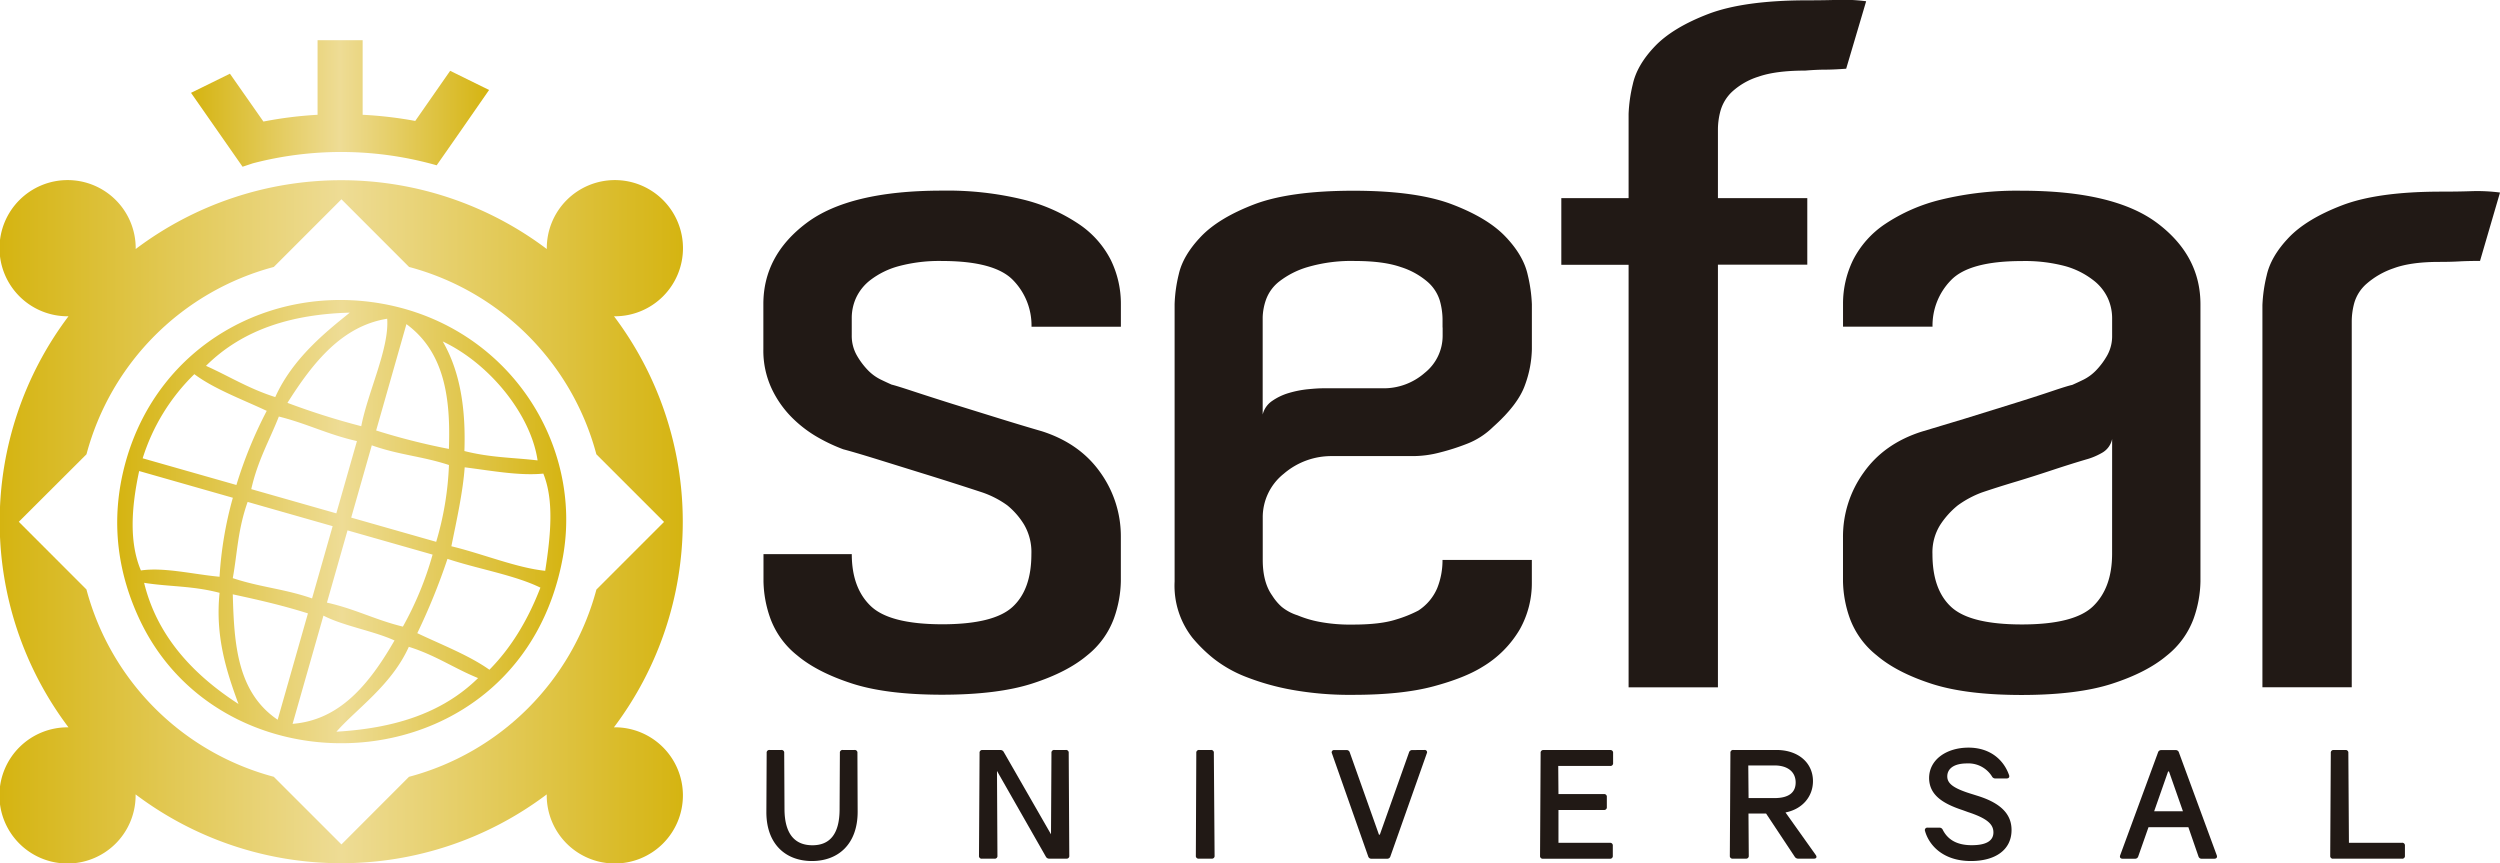 <svg id="Capa_1" data-name="Capa 1" xmlns="http://www.w3.org/2000/svg" xmlns:xlink="http://www.w3.org/1999/xlink" viewBox="0 0 771 266.23"><defs><style>.cls-1,.cls-2,.cls-3{fill-rule:evenodd;}.cls-1{fill:url(#linear-gradient);}.cls-2{fill:url(#linear-gradient-2);}.cls-3{fill:url(#linear-gradient-3);}.cls-4{fill:#211915;}</style><linearGradient id="linear-gradient" x1="17" y1="204.83" x2="227.59" y2="204.83" gradientUnits="userSpaceOnUse"><stop offset="0" stop-color="#d5b411"/><stop offset="0.5" stop-color="#eedc95"/><stop offset="1" stop-color="#d5b411"/></linearGradient><linearGradient id="linear-gradient-2" x1="53.15" y1="204.77" x2="191.63" y2="204.77" xlink:href="#linear-gradient"/><linearGradient id="linear-gradient-3" x1="75.91" y1="75.8" x2="167.83" y2="75.8" xlink:href="#linear-gradient"/></defs><title>Logo de Sefar Universal</title><path class="cls-1" d="M206.37,141.44l.26,0a21,21,0,1,0-21-21c0,.09,0,.18,0,.26a105.28,105.28,0,0,0-126.78,0c0-.09,0-.17,0-.26a21,21,0,1,0-21,21l.27,0a105.28,105.28,0,0,0,0,126.77,21,21,0,1,0,20.7,21.29c0-.2,0-.41,0-.61a105.27,105.27,0,0,0,126.79,0c0,.09,0,.17,0,.25a21,21,0,1,0,21-20.94l-.27,0a105.28,105.28,0,0,0,0-126.79Zm-63.21,142L122.3,304.32l-20.87-20.86a81.49,81.49,0,0,1-57.77-57.77L22.8,204.82,43.67,184a81.46,81.46,0,0,1,57.77-57.77l20.86-20.87,20.86,20.87A81.46,81.46,0,0,1,200.92,184l20.87,20.86-20.86,20.86A81.48,81.48,0,0,1,143.16,283.46Z" transform="translate(-17 -43.9)"/><path class="cls-2" d="M135.55,137.69c-34.89-6.55-69.51,12.59-79.66,48.19-5.48,19.23-2.07,36,4.34,49.45,26.62,55.81,117.63,50.21,130.35-19.57C196.89,181.14,174.18,145,135.55,137.69Zm19.89,44.66A203.36,203.36,0,0,1,133,176.66l9.34-32.8C154.15,152.54,156,166.76,155.44,182.35Zm-35.85,23.82-6.35,22.28c-8.66-3-15.87-3.4-24.45-6.25,1.42-7.77,1.5-14.81,4.58-23.51Zm-25.1-11.42c2-8.9,5.61-15,8.51-22.39,8.68,2.16,15.11,5.56,24.08,7.57l-6.36,22.29Zm29.69,12.72,26.23,7.47a101.5,101.5,0,0,1-9.16,22.21c-8.51-2.07-14.67-5.45-23.42-7.4Q121,218.64,124.17,207.47Zm1.13-3.94,6.35-22.29c8.45,3,15.46,3.33,23.8,6.07A95.43,95.43,0,0,1,151.52,211Zm11.1-61.34c.66,9.19-5.9,22.4-8,33.15a225.91,225.91,0,0,1-22.76-7.2C113.63,155.49,122.57,144.44,136.4,142.2Zm-11.52-1.88c-7.11,5.74-17.59,14-23,26.05-8.2-2.6-14.21-6.43-21.36-9.63C92,145.33,107.3,140.8,124.87,140.32Zm-47.93,19c6.05,4.53,14.58,7.68,22.3,11.3a132.81,132.81,0,0,0-9.35,22.86L61,185.24A62.19,62.19,0,0,1,76.94,159.29Zm-17,29.87,28.85,8.23a115.45,115.45,0,0,0-4.1,24.36c-8.14-.75-17.13-3-24.25-1.94C56.9,211.44,57.4,200.87,59.92,189.16Zm1.53,34.47c7.86,1.24,14.83.87,23.23,3.08-1.35,13.25,2,23.9,5.83,34.28C75.67,251.39,65.27,239.33,61.44,223.62Zm27.34,3.55c7.53,1.63,15.1,3.33,23.14,5.87q-4.67,16.41-9.34,32.8C90.07,257.35,89.2,242.38,88.79,227.17Zm18.39,40,9.53-33.44c6.15,3.19,15.38,4.68,21.92,7.66C130.88,254.89,121.83,266,107.17,267.14Zm13.49,2.42c6.17-7.09,17-14.33,22.37-26.24,8.26,2.58,13.91,6.61,21.36,9.64C153,264.26,137.76,268.56,120.66,269.56Zm47.28-19.13c-6.24-4.44-14.63-7.68-22.3-11.32A193.56,193.56,0,0,0,155,216.25c9.3,3.1,20.75,5,28.66,8.88C179.59,235.67,174.31,244,167.95,250.43Zm17.21-30.55c-8.77-.87-19.5-5.3-29-7.57,1.68-8.28,3.55-16.69,4.11-24.35,8.3,1.05,16.94,2.67,24.25,1.94C187.87,198.14,186.87,208.81,185.15,219.88ZM160.22,183c.45-12.75-1.21-24.34-6.68-33.8,14.66,6.94,27.22,22.73,29.25,36.69C175.31,185,168.35,185.07,160.22,183Z" transform="translate(-17 -43.9)"/><path class="cls-3" d="M167.83,71.65l-12-5.91L145.06,81.2a123.53,123.53,0,0,0-16.22-1.9l0-23-13.9,0,0,23a123,123,0,0,0-16.7,2.09L87.91,66.63l-12,5.9,15.9,22.79L95,94.26a107.83,107.83,0,0,1,56.67.62l7.16-10.26h0Z" transform="translate(-17 -43.9)"/><path class="cls-4" d="M329.45,130.32q-5.68-5.91-21.88-5.93A48.11,48.11,0,0,0,294.11,126a25.05,25.05,0,0,0-8.59,4.2,14.74,14.74,0,0,0-4.54,5.63,15,15,0,0,0-1.3,5.93v5.49a12.19,12.19,0,0,0,1.46,6.06,22.73,22.73,0,0,0,3.4,4.63,14.2,14.2,0,0,0,4.05,3c1.4.68,2.54,1.2,3.4,1.58q1.29.29,6.48,2t12.16,3.91l14.43,4.48q7.45,2.31,13.29,4,11.68,3.75,18,12.71a33.78,33.78,0,0,1,6.32,19.94v13.57a35.86,35.86,0,0,1-2.11,11.42A26,26,0,0,1,352.3,246q-6.16,5.2-16.86,8.67t-27.88,3.48q-17.19,0-27.88-3.48T262.83,246a26,26,0,0,1-8.26-11.4,35.67,35.67,0,0,1-2.11-11.42v-8.38h27.23q0,10.4,5.84,16t22,5.63q15.88,0,21.72-5.34t5.83-16.33a16.81,16.81,0,0,0-2.27-9.1,23.15,23.15,0,0,0-5.18-5.93,29.45,29.45,0,0,0-7.78-4q-9.73-3.19-18.16-5.79l-14.42-4.48q-7-2.16-10.21-3a52.32,52.32,0,0,1-7.46-3.47,37.86,37.86,0,0,1-8.1-6.06,31.71,31.71,0,0,1-6.48-9.1,27.75,27.75,0,0,1-2.6-12.28V137.69q0-15,13.29-25t41.82-10a98.65,98.65,0,0,1,25,2.75A53.67,53.67,0,0,1,349.71,113a29.33,29.33,0,0,1,9.89,11.13,30.79,30.79,0,0,1,3.08,13.58v6.95H335.12A20,20,0,0,0,329.45,130.32Z" transform="translate(-17 -43.9)"/><path class="cls-4" d="M434.32,102.72q19.45,0,30.48,4.2t16.53,10q5.51,5.79,6.81,11.7a46.37,46.37,0,0,1,1.29,9.1v13.88a33.87,33.87,0,0,1-2.11,11q-2.11,6.07-9.89,13a23.6,23.6,0,0,1-8.1,5.2,68.42,68.42,0,0,1-8.1,2.6,32.94,32.94,0,0,1-8.76,1.16H427.84A22.47,22.47,0,0,0,412.92,190a17.13,17.13,0,0,0-6.49,13.57v13q0,6.93,2.92,11a16.06,16.06,0,0,0,2.92,3.48,14.72,14.72,0,0,0,4.86,2.6,34,34,0,0,0,6.65,2,51.25,51.25,0,0,0,10.53.87q8.43,0,13.29-1.58a38.64,38.64,0,0,0,6.81-2.74,15.41,15.41,0,0,0,5.84-6.95,23.06,23.06,0,0,0,1.62-8.66h27.55v6.93A29.1,29.1,0,0,1,485.7,238a32.75,32.75,0,0,1-11.51,11.56Q468.68,253,459,255.59t-24.64,2.6a100.59,100.59,0,0,1-19.13-1.59,75.73,75.73,0,0,1-14.1-4,38.87,38.87,0,0,1-9.89-5.63,45.17,45.17,0,0,1-6.48-6.36,26,26,0,0,1-5.51-17.34V137.69a44.56,44.56,0,0,1,1.29-9.24q1.3-5.77,6.81-11.56t16.53-10Q414.87,102.74,434.32,102.72Zm27.56,42.2v-2.61a21.92,21.92,0,0,0-.82-5.63,12.57,12.57,0,0,0-3.72-5.79,23.38,23.38,0,0,0-8.27-4.61q-5.36-1.88-14.1-1.89a47.91,47.91,0,0,0-14.75,1.89,26.4,26.4,0,0,0-8.75,4.47,12.48,12.48,0,0,0-4.06,5.64,17.93,17.93,0,0,0-1,5.35v30a7.11,7.11,0,0,1,2.92-4.19,17.86,17.86,0,0,1,5.18-2.46,31.92,31.92,0,0,1,5.84-1.15c1.94-.19,3.45-.29,4.53-.29H443.4a19.18,19.18,0,0,0,13-4.77,14.61,14.61,0,0,0,5.51-11.41v-2.59Z" transform="translate(-17 -43.9)"/><path class="cls-4" d="M546.81,105h27.56v20.52H546.81V255.87H519.26V125.56H498.51V105h20.75V79a46,46,0,0,1,1.29-9.1q1.29-5.93,6.81-11.71t16.53-10q11-4.18,30.48-4.19,5.19,0,9.4-.14a53.79,53.79,0,0,1,8.75.43l-6.16,20.8q-3.89.29-6.49.29c-1.73,0-3.78.1-6.16.29q-9.07,0-14.42,1.88a21.49,21.49,0,0,0-8.1,4.63A12.91,12.91,0,0,0,547.62,78a22,22,0,0,0-.81,5.63V105Z" transform="translate(-17 -43.9)"/><path class="cls-4" d="M640.5,102.72q28.53,0,41.82,10t13.3,25v85.54a35.76,35.76,0,0,1-2.11,11.42,26,26,0,0,1-8.27,11.4q-6.17,5.2-16.86,8.67t-27.88,3.48q-17.19,0-27.88-3.48T595.76,246a26,26,0,0,1-8.27-11.4,35.75,35.75,0,0,1-2.11-11.42V209.65a33.76,33.76,0,0,1,6.32-19.94q6.32-9,18-12.71,5.84-1.75,13.29-4l14.43-4.48q7-2.17,12.16-3.91t6.48-2c.87-.38,2-.9,3.4-1.58a14.26,14.26,0,0,0,4.06-3,22.7,22.7,0,0,0,3.4-4.63,12.19,12.19,0,0,0,1.46-6.06v-5.49a15,15,0,0,0-1.3-5.93,14.78,14.78,0,0,0-4.54-5.63A25.07,25.07,0,0,0,654,126a48.13,48.13,0,0,0-13.46-1.59q-16.21,0-21.88,5.93a19.94,19.94,0,0,0-5.67,14.31H585.39v-6.95a30.74,30.74,0,0,1,3.08-13.58A29.35,29.35,0,0,1,598.35,113a53.71,53.71,0,0,1,17.18-7.51A98.65,98.65,0,0,1,640.5,102.72Zm27.88,76.57a6.34,6.34,0,0,1-3.24,4.33,20.64,20.64,0,0,1-4.86,2q-4.87,1.44-10.54,3.32T639.2,192.3q-5.83,1.73-11,3.48a31,31,0,0,0-7.45,4,25.92,25.92,0,0,0-5.35,5.93,15.94,15.94,0,0,0-2.43,9.1q0,11,5.84,16.33t21.72,5.34q16.21,0,22-5.63t5.84-16Z" transform="translate(-17 -43.9)"/><path class="cls-4" d="M769.85,103q5.5,0,9.56-.15a54.46,54.46,0,0,1,8.59.43l-6.16,21.09c-2.6,0-4.76.05-6.49.15s-3.79.15-6.16.15q-8.76,0-14.1,2a24.81,24.81,0,0,0-8.27,4.77,12.45,12.45,0,0,0-3.73,5.78,21.76,21.76,0,0,0-.81,5.63v113H714.73V138a45.79,45.79,0,0,1,1.3-9.1q1.29-5.92,6.81-11.71t16.53-10Q750.39,103,769.85,103Z" transform="translate(-17 -43.9)"/><path class="cls-4" d="M281.5,294.24c0,10-6,15.2-14.1,15.2s-14.1-5.22-14.05-15.2l.09-18.13a.82.82,0,0,1,.92-.92h3.57a.82.82,0,0,1,.92.92l.09,17.53c.09,7.6,3.3,10.94,8.61,10.94s8.33-3.39,8.38-10.94l.09-17.53a.82.82,0,0,1,.92-.92h3.57a.82.82,0,0,1,.92.92Z" transform="translate(-17 -43.9)"/><path class="cls-4" d="M346.77,307.79a.82.82,0,0,1-.92.92h-5.22a1.15,1.15,0,0,1-1.1-.64l-15.06-26.41.14,26.14a.82.82,0,0,1-.92.92h-3.85a.82.82,0,0,1-.92-.92l.18-31.68a.82.82,0,0,1,.92-.92h5.45a1.15,1.15,0,0,1,1.1.64l14.56,25.36.14-25.09a.82.82,0,0,1,.92-.92h3.48a.82.82,0,0,1,.92.92Z" transform="translate(-17 -43.9)"/><path class="cls-4" d="M391.58,307.79a.82.82,0,0,1-.92.92h-3.94a.82.82,0,0,1-.92-.92l.14-31.68a.82.82,0,0,1,.92-.92h3.57a.82.82,0,0,1,.92.92Z" transform="translate(-17 -43.9)"/><path class="cls-4" d="M456.29,275.19a.71.71,0,0,1,.73,1.05L445.8,308a1,1,0,0,1-1.05.73H440a1,1,0,0,1-1.05-.73l-11.17-31.73a.71.71,0,0,1,.73-1.05h3.71a1,1,0,0,1,1.05.73l9,25.36h.27l9-25.36a1,1,0,0,1,1.05-.73Z" transform="translate(-17 -43.9)"/><path class="cls-4" d="M497.63,288.79h14a.82.82,0,0,1,.92.92v3.07a.82.82,0,0,1-.92.92h-14l0,10.12h15.84a.82.82,0,0,1,.92.92v3.07a.82.82,0,0,1-.92.92H492.87a.82.82,0,0,1-.92-.92l.18-31.68a.82.82,0,0,1,.92-.92h20.51a.82.82,0,0,1,.92.92v3.07a.82.82,0,0,1-.92.92h-16Z" transform="translate(-17 -43.9)"/><path class="cls-4" d="M556.23,294.79l.09,13a.82.82,0,0,1-.92.92h-4a.82.82,0,0,1-.92-.92l.18-31.68a.82.82,0,0,1,.92-.92h13.23c6.91,0,11.31,4.07,11.31,9.61,0,4.67-3.16,8.61-8.47,9.66L577,307.61c.41.6.18,1.1-.6,1.1h-4.76a1.27,1.27,0,0,1-1.15-.6l-8.83-13.32Zm8-4.76c4.53,0,6.55-1.79,6.55-4.81,0-3.25-2.43-5.26-6.55-5.26h-8.06l.09,10.07Z" transform="translate(-17 -43.9)"/><path class="cls-4" d="M636.59,282.93c.23.64-.09,1.05-.78,1.05h-3.39a1.15,1.15,0,0,1-1.1-.64,8.56,8.56,0,0,0-7.69-4c-4.21,0-6.09,1.74-6.09,4s2,3.75,7.74,5.49l1.46.46c7.92,2.43,10.62,6.14,10.62,10.58,0,6.14-5,9.57-12.54,9.57-8.79,0-13-5.08-14.15-9.29a.75.75,0,0,1,.82-1h3.62a1.09,1.09,0,0,1,1.05.69c1.46,2.84,4.12,4.72,8.93,4.72,4.49,0,6.68-1.37,6.68-3.94s-2-4.35-7.83-6.27l-1.65-.6c-6.41-2.11-10.12-4.76-10.35-9.57-.18-6,5.4-9.71,12.13-9.71C630.64,274.46,634.9,278.12,636.59,282.93Z" transform="translate(-17 -43.9)"/><path class="cls-4" d="M679.6,299l-3.16,9a1,1,0,0,1-1.05.73h-3.75c-.69,0-1-.41-.78-1.05l11.67-31.72a1,1,0,0,1,1.05-.73h4.35a1,1,0,0,1,1.05.73l11.67,31.72c.23.64-.09,1.05-.78,1.05h-3.8A1,1,0,0,1,695,308l-3.11-9Zm6.32-17.17h-.28l-4.3,12.27h8.88Z" transform="translate(-17 -43.9)"/><path class="cls-4" d="M757.76,303.81a.82.82,0,0,1,.92.92v3.07a.82.82,0,0,1-.92.92h-21.2a.82.82,0,0,1-.92-.92l.18-31.68a.82.82,0,0,1,.92-.92h3.57a.82.82,0,0,1,.92.92l.18,27.7Z" transform="translate(-17 -43.9)"/></svg>